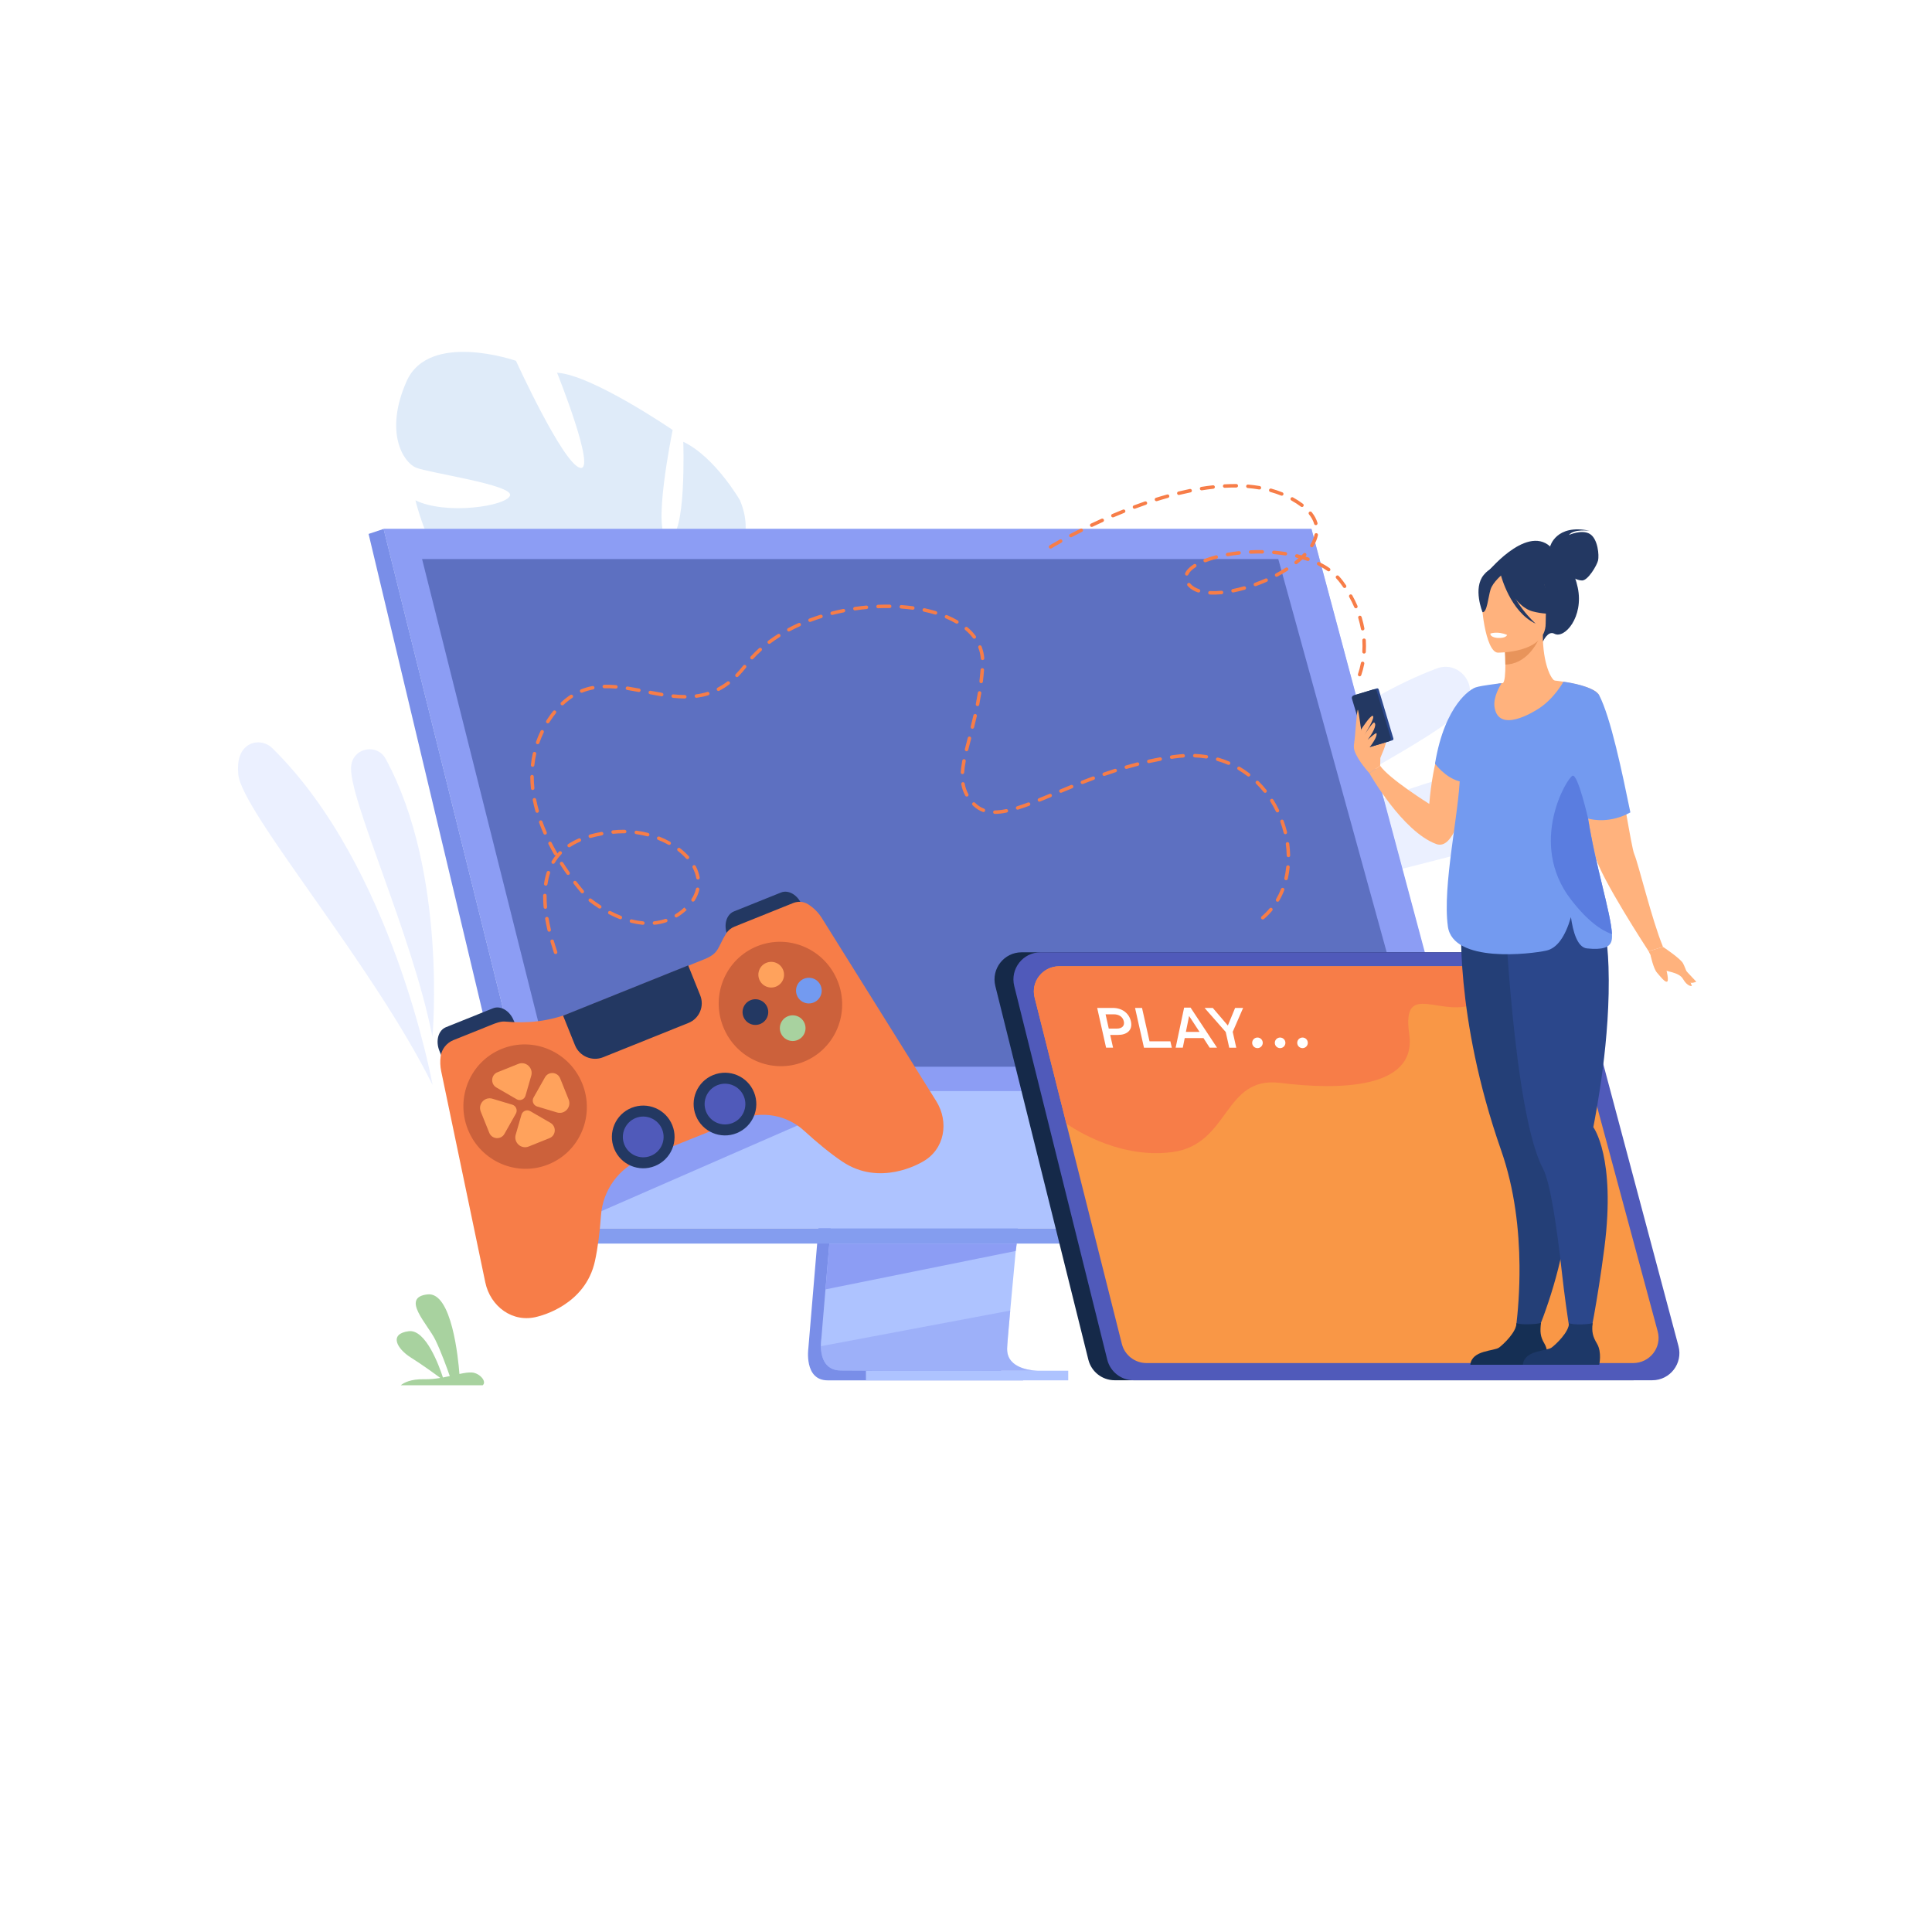 <svg version="1.1" xmlns="http://www.w3.org/2000/svg" xmlns:xlink="http://www.w3.org/1999/xlink" x="0px"
	y="0px" viewBox="0 0 1000 1000"  width="1000" height="1000">
	<style type="text/css">
		.st0 {
			fill: #FFFFFF;
		}

		.st1 {
			fill: #DFEBF9;
		}

		.st2 {
			opacity: 0.5;
		}

		.st3 {
			fill: #AEC3FF;
		}

		.st4 {
			fill: #798EE8;
		}

		.st5 {
			fill: #849DEF;
		}

		.st6 {
			fill: #8C9DF4;
		}

		.st7 {
			fill: #5D70C1;
		}

		.st8 {
			fill: #233862;
		}

		.st9 {
			fill: #F77D48;
		}

		.st10 {
			fill: #CC613B;
		}

		.st11 {
			fill: #505ABA;
		}

		.st12 {
			fill: #FFA25C;
		}

		.st13 {
			fill: #A8D29F;
		}

		.st14 {
			fill: #739AF0;
		}

		.st15 {
			fill: #152949;
		}

		.st16 {
			fill: #F99746;
		}

		.st17 {
			fill: #FFB27D;
		}

		.st18 {
			fill: #E8945B;
		}

		.st19 {
			fill: #243F77;
		}

		.st20 {
			fill: #2B478B;
		}

		.st21 {
			fill: #5A7DE0;
		}

		.st22 {
			fill: #152F54;
		}

		.st23 {
			fill: #1D3868;
		}
	</style>
	<g>
		<rect class="st0" width="1000" height="1000" />
		<g>
			<path class="st1" d="M210.43,197.4c11.63-26.31,56.63-10.65,56.63-10.65s24.1,52.83,33.07,55.37
			c8.97,2.54-11.79-49.19-11.79-49.19c17.99,1,59.83,29.63,59.83,29.63s-11.43,55.59-2.1,55.85c9.32,0.26,7.6-49.74,7.6-49.74
			c16.36,7.77,29.31,30.23,29.31,30.23c15.03,35.65-31.52,53.1-31.52,53.1s-3.54,19.35,5.05,43.48v0c0,0,2.08,4.53,3.76,11.95
			l-4.68-0.71c-0.19-1.31-0.43-2.59-0.71-3.82c0-0.01,0-0.02-0.01-0.02c0-0.02-0.01-0.04-0.01-0.05c-0.21-0.77-0.51-1.87-0.9-3.21
			c0,0,0,0,0,0c0,0,0,0,0-0.01c-1-3.02-1.65-5.23-2.03-6.81c0,0,0-0.01,0-0.01c-2.94-9.43-7.36-21.81-11.1-24.84
			c0,0,0.63-0.65,1.33-1.99c-0.42,0.63-0.87,1.3-1.33,1.99c-10.63,15.93-51.08,12.67-72.68,4.68c-21.6-7.98-10.92-12.79,2.65-21.16
			c13.57-8.37,38.31-1.83,46.35-4.7c8.04-2.87-2.21-8.53-17.25-9.66c-15.04-1.13-24.74,12.6-49.11,11.21
			c-24.36-1.39-35.75-49.35-35.75-49.35c15.79,7.68,46.92,3.08,48.94-2.46c2.02-5.54-42.09-11.7-48.69-14.47
			C208.71,239.26,198.8,223.7,210.43,197.4z" />
		</g>
		<g class="st2">
			<g class="st2">
				<path class="st3" d="M223.82,536.72c0,0,7.8-85.29-24.24-144c-4.26-7.8-15.99-5.92-17.66,2.82c-0.03,0.15-0.05,0.29-0.08,0.44
				C179.22,410.93,213.6,483.69,223.82,536.72z" />
			</g>
			<g class="st2">
				<path class="st3" d="M223.92,561.64c0,0-20.31-113.01-83.04-174.44c-3.83-3.75-10.03-4.01-13.92-0.32
				c-2.53,2.4-4.33,6.61-3.63,13.92C125.21,420.31,192.99,499.1,223.92,561.64z" />
			</g>
		</g>
		<g class="st2">
			<g class="st2">
				<path class="st3" d="M593.09,471.01c0,0,66.69-93.43,150.6-125.03c11.15-4.2,21.41,7.99,15.47,18.31
				c-0.1,0.17-0.2,0.35-0.31,0.52C748.43,382.28,649.87,426.09,593.09,471.01z" />
			</g>
			<g class="st2">
				<path class="st3" d="M571.19,496.22c0,0,119.49-96.99,236.95-104.49c7.16-0.46,13.69,4.71,14.42,11.85
				c0.47,4.65-1.38,10.5-8.5,17.31C795.07,439.06,657.31,459.77,571.19,496.22z" />
			</g>
		</g>
		<g>
			<g>
				<path class="st4" d="M441.5,423.27L418.41,697.8c0,0-2.42,16.64,9.96,16.67c20.35,0.05,101.3,0,101.3,0s-15.32-3.46-15.13-11.26
				c0.22-9.19,26.99-282.54,26.99-282.54L441.5,423.27z" />
			</g>
			<g>
				<path class="st3" d="M537.29,709.48c-4,0.01-82.37,0.14-102.19-0.11c-8.64-0.11-10.15-7.68-10.22-12.58
				c-0.04-2.35,0.26-4.09,0.26-4.09l0.6-7.14l1.53-18.19l1.35-16.07l1.74-20.65l1.46-17.43l16.41-195.07l100.03-2.6
				c0,0-11.27,114.4-19.25,197.67c-0.89,9.28-1.74,18.17-2.52,26.48c-0.25,2.65-0.5,5.24-0.74,7.77c-0.74,7.88-1.42,15.11-2,21.5
				c-0.31,3.37-0.6,6.5-0.85,9.36c-1.02,11.23-1.61,18.4-1.62,19.76c0,0.79,0.06,1.53,0.19,2.22
				C523.1,709.09,535.79,709.48,537.29,709.48z" />
			</g>
			<g>
				<polygon class="st3"
					points="198.57,273.76 254.82,499.67 262.52,530.61 288.71,635.83 775.36,635.83 678.81,273.76 			" />
			</g>
			<g>
				<polygon class="st4" points="198.57,273.76 190.78,276.36 278.35,643.69 288.71,635.83 			" />
			</g>
			<g>
				<polygon class="st5" points="278.35,643.69 762,643.69 775.35,635.83 288.71,635.83 			" />
			</g>
			<g>

				<rect x="448.19" y="709.48" transform="matrix(-1 -1.224647e-16 1.224647e-16 -1 1001.101 1423.944)"
					class="st3" width="104.72" height="4.98" />
			</g>
			<g>
				<polygon class="st6"
					points="526.29,643.68 525.75,647.49 427.27,667.38 428.62,651.32 429.26,643.68 			" />
			</g>
			<g class="st2">
				<path class="st6" d="M537.29,709.48c-4,0.01-82.37,0.14-102.19-0.11c-8.64-0.11-10.15-7.68-10.22-12.58l98.02-18.44
				c-1.02,11.23-1.61,18.4-1.62,19.76c0,0.79,0.06,1.53,0.19,2.22C523.1,709.09,535.79,709.48,537.29,709.48z" />
			</g>
			<g>
				<polygon class="st6" points="198.57,273.76 678.81,273.76 756.73,564.75 271.02,564.75 			" />
			</g>
			<g>
				<polygon class="st7"
					points="734.08,552.14 284.43,552.14 268.36,488.13 262.15,463.36 259.61,453.26 243.1,387.48 
				242.24,384.06 233.51,349.29 229.61,333.73 226.28,320.46 223.56,309.63 218.46,289.35 661.63,289.35 667.22,309.63 
				670.21,320.46 673.86,333.73 678.15,349.29 706.41,451.78 706.41,451.79 708.8,460.47 709.92,464.5 729.42,535.26 			" />
			</g>
			<g>
				<polygon class="st6" points="453.47,564.75 288.87,636.68 271.02,564.75 			" />
			</g>
		</g>
		<g id="gamepad01">
			<g>
				<path class="st8" d="M255.2,521.88l-24.37,9.79c-3.96,1.59-5.48,7.06-3.41,12.22l1.77,4.4l38.86-15.62l-2.16-4.47
				C263.87,523.15,259.08,520.32,255.2,521.88z" />
			</g>
			<g>
				<path class="st8" d="M404.26,461.96l-24.37,9.79c-3.96,1.59-5.48,7.06-3.41,12.22l1.77,4.4l38.86-15.62l-2.16-4.47
				C412.92,463.23,408.14,460.4,404.26,461.96z" />
			</g>
			<g>
				<path class="st9"
					d="M477.33,601.44c-1.21,0.65-21.85,12.9-41.35-0.21c-6.17-4.14-12.98-9.75-19.83-16.01
				c-8.94-8.15-21.78-10.43-33.01-5.92l-50.65,20.36c-12.19,4.9-20.46,16.34-21.42,29.44c-0.63,8.64-1.63,16.78-3.12,23.6
				c-5,22.96-28.37,28.41-29.7,28.77c-12.9,3.57-24.48-5.34-27.06-17.71l-22.82-109.27c-0.54-2.59-0.62-5.17-0.3-7.65
				c0.5-3.81,3.06-7.04,6.63-8.48l20.03-8.05c1.25-0.5,4.35-1.76,6.56-1.56c11.53,1.02,22.38,0.12,34.81-4.72l68.33-27.47
				c7.99-3.21,6.84-6.02,11.39-13.33c0.01-0.01,0.01-0.02,0.02-0.03c1.03-1.64,2.59-2.89,4.39-3.61l30.3-12.18
				c2.56-1.03,5.46-0.81,7.79,0.67c2.8,1.78,5.25,4.19,7.12,7.19l59.15,94.66C491.3,580.64,489.11,595.08,477.33,601.44z" />
			</g>
			<g>
				<path class="st10" d="M242.21,584.68c-6.64-16.52,1.22-35.24,17.57-41.81c16.34-6.57,34.98,1.5,41.62,18.02
				c6.64,16.52-1.22,35.24-17.57,41.81C267.49,609.26,248.85,601.2,242.21,584.68z" />
			</g>
			<g>
				<path class="st8" d="M317.88,594.53c-3.34-8.32,0.69-17.77,9-21.11c8.32-3.34,17.77,0.69,21.11,9c3.34,8.32-0.69,17.77-9,21.11
				C330.67,606.88,321.22,602.85,317.88,594.53z" />
			</g>
			<g>
				<path class="st11" d="M323.15,592.41c-2.17-5.4,0.45-11.54,5.85-13.72c5.4-2.17,11.54,0.45,13.72,5.85
				c2.17,5.4-0.45,11.54-5.85,13.72C331.47,600.43,325.33,597.81,323.15,592.41z" />
			</g>
			<g>
				<path class="st8" d="M360.19,577.52c-3.34-8.32,0.69-17.77,9-21.11c8.32-3.34,17.77,0.69,21.11,9c3.34,8.32-0.69,17.77-9,21.11
				C372.99,589.87,363.54,585.84,360.19,577.52z" />
			</g>
			<g>
				<path class="st11" d="M365.47,575.4c-2.17-5.4,0.45-11.54,5.85-13.72c5.4-2.17,11.54,0.45,13.72,5.85
				c2.17,5.4-0.45,11.54-5.85,13.72C373.78,583.42,367.64,580.81,365.47,575.4z" />
			</g>
			<g>
				<path class="st8" d="M356.35,529.47l-44.16,17.75c-5.74,2.31-12.27-0.48-14.58-6.22l-6.15-15.29l64.74-26.03l6.23,15.51
				C364.7,520.82,361.98,527.21,356.35,529.47z" />
			</g>
			<g>
				<g>
					<path class="st12" d="M257.47,555.01l10.81-4.34c3.88-1.56,7.86,2.09,6.69,6.13l-2.98,10.33c-0.57,1.96-2.8,2.86-4.57,1.84
					l-10.46-6.06C253.79,561.06,254.09,556.37,257.47,555.01z" />
				</g>
				<g>
					<path class="st12" d="M284.43,589.1l-10.81,4.34c-3.88,1.56-7.86-2.09-6.69-6.13l2.98-10.33c0.57-1.96,2.8-2.86,4.57-1.84
					l10.46,6.06C288.11,583.05,287.8,587.74,284.43,589.1z" />
				</g>
				<g>
					<g>
						<path class="st12" d="M289.94,558.18l4.39,10.92c1.58,3.92-2.02,7.91-6.04,6.7l-10.27-3.08c-1.95-0.59-2.86-2.85-1.86-4.62
						l5.93-10.5C283.9,554.42,288.57,554.76,289.94,558.18z" />
					</g>
					<g>
						<path class="st12" d="M253.24,586.32l-4.39-10.92c-1.58-3.92,2.02-7.91,6.04-6.7l10.27,3.08c1.95,0.58,2.86,2.85,1.86,4.62
						l-5.93,10.5C259.28,590.08,254.62,589.74,253.24,586.32z" />
					</g>
				</g>
			</g>
			<g>
				<path class="st10" d="M374.36,531.56c-6.64-16.52,1.22-35.24,17.57-41.81c16.34-6.57,34.98,1.5,41.62,18.02
				c6.64,16.52-1.22,35.24-17.57,41.81C399.63,556.14,381,548.08,374.36,531.56z" />
			</g>
			<g>
				<path class="st12" d="M393.01,506.98c-1.37-3.41,0.28-7.28,3.69-8.64c3.41-1.37,7.28,0.28,8.64,3.69
				c1.37,3.41-0.28,7.28-3.69,8.64C398.25,512.03,394.38,510.38,393.01,506.98z" />
			</g>
			<g>
				<path class="st13" d="M404.13,534.65c-1.37-3.4,0.28-7.28,3.69-8.64c3.41-1.37,7.28,0.28,8.64,3.69
				c1.37,3.41-0.28,7.28-3.69,8.64C409.37,539.71,405.5,538.06,404.13,534.65z" />
			</g>
			<g>
				<path class="st14" d="M416.19,506.57c3.41-1.37,7.28,0.28,8.64,3.69c1.37,3.41-0.28,7.28-3.69,8.64
				c-3.41,1.37-7.28-0.28-8.64-3.69C411.14,511.81,412.79,507.94,416.19,506.57z" />
			</g>
			<g>
				<path class="st8" d="M388.75,517.6c3.45-1.24,7.26,0.55,8.5,4.01c1.24,3.45-0.55,7.26-4.01,8.5c-3.45,1.24-7.26-0.55-8.5-4.01
				C383.5,522.65,385.3,518.84,388.75,517.6z" />
			</g>
			<animateTransform xmlns="http://www.w3.org/2000/svg" attributeName="transform" attributeType="XML" type="rotate" dur="3s" values="0 345 560;10 345 560;0 345 560" repeatCount="indefinite"/>
		</g>
		<g>
			<path class="st13" d="M207.45,717h42.41c2.27-1.93-1.57-6.31-5.59-6.6c-1.75-0.13-3.95,0.23-6.47,0.77
			c-0.58-7.75-3.92-42.6-16.48-41.2c-14.12,1.57,0,15.35,3.99,23.5c2.96,6.04,6.08,14.71,7.5,18.79c-1.15,0.25-2.33,0.49-3.55,0.72
			c-1.87-5.75-8.84-25.08-17.69-23.95c-10.4,1.32-6.22,9.07,1.15,13.67c5.41,3.38,12.05,8.19,15.2,10.52
			c-2.67,0.44-5.46,0.73-8.29,0.67C212.37,713.71,208.82,715.85,207.45,717z" />
		</g>
		<g>
			<g>
				<path class="st15" d="M528.81,492.91c-9.13,0-15.84,8.58-13.63,17.44l30.07,120.77l4.71,18.93l13.37,53.72
				c1.56,6.26,7.18,10.65,13.63,10.65h268.46c9.23,0,15.95-8.75,13.57-17.67l-51.57-193.41c-1.64-6.15-7.21-10.43-13.57-10.43
				H528.81z" />
			</g>
			<g>
				<path class="st11" d="M538.6,492.91c-9.13,0-15.84,8.58-13.63,17.44l30.07,120.77l4.71,18.93l13.37,53.72
				c1.56,6.26,7.18,10.65,13.63,10.65h268.46c9.23,0,15.95-8.75,13.57-17.67l-51.57-193.41c-1.64-6.15-7.21-10.43-13.57-10.43H538.6
				z" />
			</g>
			<g>
				<path class="st16" d="M845.3,705.52H593.47c-6.05,0-11.32-4.07-12.79-9.88l-12.54-49.81l-4.42-17.55l-11.78-46.76l-16.42-65.22
				c-2.07-8.22,4.22-16.17,12.79-16.17h248.61c5.97,0,11.2,3.96,12.73,9.67l48.38,179.34C860.26,697.41,853.96,705.52,845.3,705.52z
				" />
			</g>
			<g>
				<path class="st9" d="M764.43,519.03c-17.79,8.94-39.14-12.6-35.01,16.23c4.12,28.83-37.46,28.9-66.85,25.24
				c-29.38-3.66-25.91,31.71-55.59,35.79c-29.68,4.07-55.05-14.77-55.05-14.77l-16.42-65.22c-2.07-8.22,4.22-16.17,12.79-16.17
				h219.59C767.89,500.13,782.22,510.09,764.43,519.03z" />
			</g>
			<g>
				<path class="st0" d="M567.9,521.7h8.1c4.78,0,8.42,2.73,9.36,6.94c1.03,4.62-2.12,7.03-6.64,7.03h-4.08l1.48,6.61h-3.61
				L567.9,521.7z M578.1,532.4c2.73,0,4.09-1.53,3.59-3.73c-0.54-2.41-2.56-3.67-5.25-3.67h-4.2l1.66,7.41H578.1z" />
				<path class="st0" d="M587.5,521.7h3.61l3.88,17.29h10.8l0.74,3.29h-14.41L587.5,521.7z" />
				<path class="st0" d="M612.9,521.55h3.34l13.69,20.73h-3.81l-3.2-4.97h-9.71l-1,4.97h-3.7L612.9,521.55z M620.88,534.11l-5.4-8.23
				l-1.67,8.23H620.88z" />
				<path class="st0"
					d="M634.44,534.17l-10.95-12.46h4.25l7.79,9.11l3.76-9.11h4.14l-5.38,12.38l1.84,8.2h-3.64L634.44,534.17z" />
			</g>
			<g>
				<path class="st0" d="M648.12,539.77c0-1.52,1.23-2.74,2.74-2.74c1.52,0,2.74,1.23,2.74,2.74c0,1.52-1.23,2.74-2.74,2.74
				C649.35,542.51,648.12,541.28,648.12,539.77z" />
			</g>
			<g>
				<circle class="st0" cx="662.58" cy="539.77" r="2.74" />
			</g>
			<g>
				<path class="st0" d="M671.44,539.77c0-1.52,1.23-2.74,2.74-2.74c1.52,0,2.74,1.23,2.74,2.74c0,1.52-1.23,2.74-2.74,2.74
				C672.67,542.51,671.44,541.28,671.44,539.77z" />
			</g>
		</g>
		<g>
			<g>
				<g>
					<path class="st17" d="M714.46,392.29c0-0.26,3.78-8.07,2.58-8.67c-1.2-0.6-3.35-0.51-3.61,0.86
					C713.18,385.85,714.46,392.29,714.46,392.29z" />
				</g>
				<g>
					<path class="st8" d="M770.85,295.2c0,0,22.15-26.62,33.88-9.59c0,0,8.75,3.63,11.91,18.52c3.23,15.2-6.88,26.74-12.1,23.89
					c-3.35-1.83-5.89,4.03-5.89,4.03L770.85,295.2z" />
				</g>
				<g>
					<path class="st17" d="M743.38,436.86c-17.61-6.49-34.58-36.63-34.58-36.63l5.55-3.89c4.63,6.77,25.44,19.76,25.44,19.76
					c0.47-5.7,1.17-10.88,2.02-15.56c5.78-31.85,19-41.29,22.54-43.29c0.57-0.32,0.9-0.45,0.9-0.45s-0.01,0.23-0.04,0.68
					c-0.05,0.96-0.16,2.89-0.35,5.54C763.49,382.73,758.1,442.28,743.38,436.86z" />
				</g>
				<g>
					<path class="st8" d="M802.32,282.91c0,0,2.98-11.91,20.48-8.19c0,0-8.38-1.05-10.67,2.17c0,0,6.64-3.04,10.8-0.5
					c4.16,2.54,4.84,11.11,4.22,13.71c-0.62,2.61-5.21,10.36-8.25,10.36c-3.04,0-6.64-2.67-6.64-2.67L802.32,282.91z" />
				</g>
				<g>
					<path class="st17" d="M828.5,469.38c-8.7-19.51-12.86-25.03-13.01-31.17c-0.12-4.86,2.28-10.09,6.93-22.94
					c1.09-3.03,1.85-6.14,2.32-9.29c3.68-24.76-10.64-51.53-19.54-53.36c-2.48-0.65-6.67-9.6-6.62-24.01l-1.11,0.22l-18.74,3.71
					c0,0,0.43,5.9,0.44,11.45c0.01,4.63-0.27,9.02-1.32,9.57c-1.35,0.12-2.15,0.2-2.15,0.2s-15.63,21.7-16.94,41.88
					c-1.31,20.18,12.51,28.95-0.1,69.29C745.77,506.14,833.31,480.17,828.5,469.38z" />
				</g>
				<g>
					<path class="st18"
						d="M778.72,332.55c0,0,0.43,5.9,0.44,11.45c10.49-0.3,16.03-9.86,18.3-15.17L778.72,332.55z" />
				</g>
				<g>
					<path class="st8" d="M799.39,326.8c0,0,5.5-8.68,6.82-16.11c0.94-5.3-1.76-24.95-21.51-22.12c0,0-5.74,0.57-11.13,4.21
					c-4.29,2.9-10.47,9.15-3.56,26.29l1.8,5.79L799.39,326.8z" />
				</g>
				<g>
					<path class="st17" d="M775.21,337.81c0,0,24.81,0.41,24.83-15.05c0.02-15.46,3.23-25.81-12.61-26.73
					c-15.84-0.91-18.93,4.98-20.19,10.14C765.99,311.33,768.76,337.31,775.21,337.81z" />
				</g>
				<g>
					<path class="st8" d="M776.13,295.66c0,0,6.79,18.13,17.22,20.81c10.43,2.68,14.95-0.11,14.95-0.11s-8-6.35-9.66-17.44
					C798.64,298.92,781.26,287.03,776.13,295.66z" />
				</g>
				<g>
					<path class="st8" d="M777.82,297.13c0,0-5.07,4.05-6.31,7.98c-1.24,3.94-1.79,12.04-4.15,11.76c0,0-5.12-12.33,0.63-19.3
					C774.08,290.19,777.82,297.13,777.82,297.13z" />
				</g>
				<g>
					<path class="st19" d="M806.53,656.63c-6.24,24.83-15.64,43.87-15.64,43.87l-8.18-0.57c0,0,4.01-19.09,3.78-44.88
					c-0.16-18.03-2.39-39.34-9.52-59.69c-24.48-69.92-20.53-120.81-20.53-120.81l46.04,5.39l2.15,0.25
					c0.19,21.14,0.74,49.85,1.21,72.3c0.42,20.19,0.79,35.31,0.79,35.31C815.49,606.87,812.28,633.77,806.53,656.63z" />
				</g>
				<g>
					<path class="st17" d="M860.77,490.11l-7.45,2.23c0,0-25.38-38.81-27.62-49.42c-0.73-3.45-2.4-7.11-3.79-20.07
					c-1.77-16.51-9.88-35.66-9.88-35.66l-1.83-7.94l-6.25-27.09c0,0,11.98,1.22,18.98,4.15c2.32,0.97,4.09,2.12,4.71,3.48
					c5.15,11.32,10.28,39.88,13.9,60.25c2.01,11.36,3.55,20.17,4.35,22.04C848.11,447.29,854.94,475.96,860.77,490.11z" />
				</g>
				<g>
					<path class="st20" d="M830.42,645.9c-3.62,28.14-8.06,49.02-8.06,49.02l-7.63,7.1c0,0-3.7-19.9-6.32-43.59
					c-2.49-22.51-5.91-46.33-9.78-53.6c-15.35-28.83-19.98-137.67-19.98-137.67l46.68-2.32c4.69,7.89,6.74,20.84,7.23,35.56
					c1.23,37.15-6.56,76.02-7.86,83.03C824.7,583.45,836.46,599.01,830.42,645.9z" />
				</g>
				<g>
					<path class="st8" d="M776.87,297.74c0,0,4.84,18.99,18,25.07c0,0-13.16-11.67-14.27-24.2
					C779.48,286.08,776.87,297.74,776.87,297.74z" />
				</g>
				<g>
					<path class="st14" d="M834.35,483.47c0.08,1.57,0,2.83-0.29,3.73c-0.99,3.13-4.4,4.55-12.65,3.7
					c-5.04-0.52-7.29-8.97-8.29-16.18c-3.03,10.31-7.27,16.1-12.74,17.31c-7.99,1.78-48.32,6.68-50.96-12.49
					c-2.9-21.09,5.79-58.42,6.27-78.55c-1.19-7.14-1.59-13.33-1.46-18.65c0.34-14.34,4.54-22.38,7.78-25.61
					c0.92-0.7,1.83-1.14,5.51-1.77c1.88-0.32,4.49-0.69,8.18-1.18c0,0,1.51-0.17,1.47-0.11c-0.68,1.22-4.41,7.07-3.6,12.34
					c2.12,13.76,20.23,2.45,22.78,0.81c8.2-5.28,12.86-13.95,12.86-13.95s11.47,1.25,17.08,5.33c0,0-0.02,0.02-0.06,0.07
					c0.68,0.49,1.19,1,1.48,1.55c5.99,11.4,11.96,40.16,16.17,60.68c-10.19,5.62-19.09,3.94-21.86,3.2
					C825.62,447.33,833.82,472.7,834.35,483.47z" />
				</g>
				<g>
					<path class="st17" d="M714.36,396.34c0-0.77,0.64-11.85-1.33-14.18c-1.97-2.33-6-5.64-7.27-5.54c-1.27,0.1-6.22,6.69-4.73,11.73
					c1.49,5.05,7.78,11.87,7.78,11.87L714.36,396.34z" />
				</g>
				<g>
					<g>
						<path class="st20" d="M720.69,383.19l-11.38,3.41c-0.41,0.12-0.84-0.11-0.96-0.52l-7.61-25.38c-0.12-0.41,0.11-0.84,0.52-0.97
						l11.38-3.41c0.41-0.12,0.84,0.11,0.96,0.52l7.61,25.38C721.33,382.63,721.1,383.07,720.69,383.19z" />
					</g>
					<g>
						<path class="st8" d="M718.96,383.71l-10.23,3.07c-0.73,0.22-1.49-0.2-1.71-0.92l-7.26-24.23c-0.22-0.73,0.19-1.49,0.92-1.71
						l10.23-3.07c0.73-0.22,1.49,0.19,1.71,0.92l7.26,24.23C720.1,382.72,719.69,383.49,718.96,383.71z" />
					</g>
				</g>
				<g>
					<path class="st21" d="M834.35,483.47c-5.54-1.85-12.65-6.77-21.18-17.8c-22.6-29.21-1.92-63.53,0.85-64.17
					c2.77-0.64,7.99,22.21,7.99,22.21C825.62,447.33,833.82,472.7,834.35,483.47z" />
				</g>
				<g>
					<path class="st14" d="M762,356.73c0,0-14.09,7.13-19.24,38.56c0,0,5.07,6.95,12.21,9c1.02,0.29,2.08,0.49,3.18,0.54
					C766.91,405.29,762,356.73,762,356.73z" />
				</g>
				<g>
					<path class="st17" d="M704.57,377.48c0,0,4.78-7.36,5.95-6.95c1.67,0.58-4.34,9.92-4.34,9.92s4.45-6.98,5.14-6.45
					c1.58,1.2-0.94,5.58-3.44,8.94c0,0,4.47-4.1,4.62-3.36c0.51,2.58-4.91,8.85-4.91,8.85l-3.03-6.92V377.48z" />
				</g>
				<g>
					<path class="st17"
						d="M700.99,384.31c0.23-0.9,1.4-18.47,1.9-16.81c0.5,1.67,1.69,10.88,1.69,10.88L700.99,384.31z" />
				</g>
				<g>
					<path class="st0" d="M780.06,328.64c0,0-0.43,1.82-4.96,1.54c0,0-3.8-0.23-3.69-2.24C771.41,327.94,775.1,326.51,780.06,328.64z
					" />
				</g>
				<g>
					<path class="st22" d="M761.02,706.41h39.53c0,0,1.48-6.47-1.12-10.88c-2.3-3.9-2.31-6.23-1.83-10.82
					c-1.79,0.75-10.84,1.19-12.66,0.1c0,4.6-6.74,11-9.02,12.68C773.34,699.41,761.82,698.73,761.02,706.41z" />
				</g>
				<g>
					<path class="st23" d="M788.22,706.41h39.53c0,0,1.48-6.47-1.12-10.88c-2.3-3.9-2.78-6.13-2.3-10.71
					c-1.79,0.75-10.37,1.09-12.2,0c0,4.6-6.74,11-9.02,12.68C800.53,699.41,789.01,698.73,788.22,706.41z" />
				</g>
			</g>
			<g>
				<path class="st17" d="M860.77,490.11c0,0,8.99,5.97,10.36,8.49c1.37,2.52,4.58,11.79,4.58,11.79s-2.29,0.34-4.58-3.66
				c-2.29-4.01-9.84-3.66-12.36-5.84c-2.52-2.17-5.45-8.55-5.45-8.55L860.77,490.11z" />
			</g>
			<g>
				<path class="st17" d="M854.3,494.31c0,0,1.49,7.03,3.33,9.1c1.83,2.06,4.35,5.49,5.38,4.58c1.03-0.92-1.14-8.59-1.14-8.59
				L854.3,494.31z" />
			</g>
			<g>
				<path class="st17"
					d="M869.87,499.4c0.23,0.34,8.13,8.74,8.13,8.74s-2.86,1.3-3.66,0C873.54,506.84,869.87,499.4,869.87,499.4z" />
			</g>
		</g>
		<g>
			<path class="st9" d="M287.57,493.82c-0.38,0-0.73-0.24-0.86-0.62c-0.65-1.97-1.26-3.91-1.8-5.77c-0.14-0.48,0.14-0.98,0.62-1.12
			c0.48-0.14,0.98,0.14,1.12,0.62c0.53,1.84,1.13,3.76,1.78,5.7c0.16,0.47-0.1,0.98-0.57,1.14
			C287.76,493.8,287.67,493.82,287.57,493.82z M284.26,482.26c-0.41,0-0.78-0.28-0.88-0.7c-0.48-2.03-0.88-4.03-1.21-5.94
			c-0.08-0.49,0.25-0.96,0.74-1.04c0.49-0.08,0.96,0.25,1.04,0.74c0.32,1.87,0.72,3.84,1.19,5.83c0.11,0.49-0.19,0.97-0.67,1.08
			C284.4,482.26,284.33,482.26,284.26,482.26z M332.74,478.67c-0.03,0-0.06,0-0.08,0c-1.96-0.18-4-0.53-6.06-1.05
			c-0.48-0.12-0.78-0.61-0.65-1.09c0.12-0.48,0.61-0.78,1.09-0.65c1.96,0.5,3.91,0.83,5.78,1c0.5,0.04,0.86,0.48,0.82,0.98
			C333.6,478.32,333.2,478.67,332.74,478.67z M338.74,478.65c-0.46,0-0.85-0.35-0.9-0.81c-0.05-0.5,0.31-0.94,0.81-0.99
			c1.95-0.2,3.86-0.61,5.67-1.21c0.47-0.16,0.98,0.1,1.14,0.57c0.16,0.47-0.1,0.98-0.57,1.14c-1.94,0.65-3.97,1.08-6.06,1.3
			C338.8,478.65,338.77,478.65,338.74,478.65z M653.61,475.92c-0.26,0-0.51-0.11-0.69-0.32c-0.32-0.38-0.28-0.95,0.1-1.27
			c1.48-1.26,2.87-2.66,4.12-4.15c0.32-0.38,0.89-0.43,1.27-0.11c0.38,0.32,0.43,0.89,0.11,1.27c-1.31,1.58-2.77,3.05-4.34,4.37
			C654.02,475.85,653.81,475.92,653.61,475.92z M321.1,475.79c-0.11,0-0.22-0.02-0.33-0.06c-1.84-0.72-3.71-1.57-5.56-2.53
			c-0.44-0.23-0.61-0.77-0.39-1.22c0.23-0.44,0.77-0.62,1.22-0.39c1.8,0.93,3.61,1.75,5.39,2.45c0.46,0.18,0.69,0.71,0.51,1.17
			C321.8,475.57,321.46,475.79,321.1,475.79z M350.05,474.87c-0.3,0-0.6-0.15-0.77-0.43c-0.26-0.43-0.12-0.98,0.3-1.24
			c1.55-0.94,3.05-2.06,4.46-3.35l0.17-0.16l1.23,1.32l-0.19,0.17c-1.5,1.36-3.1,2.56-4.74,3.56
			C350.37,474.83,350.21,474.87,350.05,474.87z M282.28,470.42c-0.46,0-0.85-0.35-0.9-0.82c-0.17-1.88-0.26-3.72-0.26-5.46
			c0-0.21,0-0.42,0-0.63c0.01-0.49,0.41-0.89,0.9-0.89c0,0,0.01,0,0.01,0c0.5,0.01,0.9,0.41,0.89,0.91c0,0.2,0,0.4,0,0.61
			c0,1.69,0.08,3.48,0.25,5.3c0.04,0.5-0.32,0.93-0.82,0.98C282.33,470.41,282.3,470.42,282.28,470.42z M310.42,470.29
			c-0.17,0-0.33-0.05-0.48-0.14c-2.43-1.56-4.17-2.88-4.99-3.53c-0.39-0.31-0.45-0.88-0.14-1.27c0.31-0.39,0.88-0.45,1.27-0.14
			c0.79,0.63,2.47,1.91,4.84,3.42c0.42,0.27,0.54,0.83,0.27,1.25C311.01,470.15,310.72,470.29,310.42,470.29z M661.28,466.74
			c-0.16,0-0.31-0.04-0.46-0.12c-0.43-0.25-0.57-0.8-0.32-1.23c0.97-1.66,1.83-3.44,2.55-5.28c0.18-0.46,0.7-0.69,1.17-0.51
			c0.46,0.18,0.69,0.7,0.51,1.17c-0.75,1.93-1.65,3.79-2.67,5.53C661.89,466.58,661.59,466.74,661.28,466.74z M358.73,466.69
			c-0.17,0-0.34-0.05-0.49-0.14c-0.42-0.27-0.54-0.83-0.27-1.25c1.08-1.67,1.84-3.42,2.24-5.2c0.11-0.49,0.59-0.79,1.08-0.68
			c0.49,0.11,0.79,0.59,0.68,1.08c-0.45,1.99-1.29,3.93-2.48,5.78C359.31,466.55,359.02,466.69,358.73,466.69z M301.41,462.39
			c-0.26,0-0.51-0.11-0.69-0.32c-1.27-1.5-2.56-3.09-3.82-4.71c-0.3-0.39-0.23-0.96,0.16-1.27c0.39-0.3,0.96-0.23,1.27,0.16
			c1.24,1.61,2.51,3.17,3.76,4.65c0.32,0.38,0.28,0.95-0.1,1.27C301.83,462.31,301.62,462.39,301.41,462.39z M282.48,458.43
			c-0.04,0-0.09,0-0.13-0.01c-0.49-0.07-0.83-0.53-0.76-1.02c0.31-2.11,0.78-4.13,1.4-5.99c0.16-0.47,0.67-0.73,1.14-0.57
			c0.47,0.16,0.73,0.67,0.57,1.14c-0.59,1.77-1.03,3.68-1.33,5.68C283.31,458.11,282.92,458.43,282.48,458.43z M665.67,455.6
			c-0.07,0-0.14-0.01-0.21-0.02c-0.48-0.11-0.79-0.6-0.67-1.08c0.44-1.88,0.76-3.83,0.96-5.81c0.05-0.5,0.5-0.86,0.99-0.81
			c0.5,0.05,0.86,0.49,0.81,0.99c-0.21,2.05-0.54,4.09-1,6.04C666.45,455.32,666.08,455.6,665.67,455.6z M361.26,455.23
			c-0.43,0-0.81-0.31-0.89-0.75c-0.3-1.79-0.93-3.6-1.87-5.37c-0.23-0.44-0.07-0.99,0.37-1.22c0.44-0.23,0.99-0.07,1.22,0.37
			c1.04,1.94,1.73,3.93,2.06,5.92c0.08,0.49-0.25,0.96-0.74,1.04C361.35,455.23,361.3,455.23,361.26,455.23z M294.05,452.86
			c-0.28,0-0.56-0.13-0.74-0.38c-1.17-1.65-2.3-3.35-3.38-5.03c-0.27-0.42-0.15-0.98,0.27-1.25c0.42-0.27,0.98-0.15,1.25,0.27
			c1.06,1.66,2.18,3.33,3.34,4.96c0.29,0.41,0.19,0.97-0.22,1.26C294.41,452.81,294.23,452.86,294.05,452.86z M286.32,447.13
			c-0.16,0-0.32-0.04-0.46-0.13c-0.43-0.25-0.57-0.81-0.31-1.24c0.63-1.07,1.34-2.09,2.11-3.05c-0.34,0.04-0.69-0.13-0.88-0.45
			c-1.02-1.77-1.99-3.56-2.89-5.33c-0.23-0.44-0.05-0.99,0.4-1.21c0.44-0.23,0.99-0.05,1.21,0.4c0.88,1.74,1.84,3.51,2.84,5.25
			c0.07,0.12,0.11,0.26,0.12,0.39c0.28-0.31,0.56-0.62,0.85-0.92c0.35-0.36,0.92-0.37,1.28-0.02c0.36,0.35,0.37,0.92,0.02,1.28
			c-1.34,1.38-2.52,2.93-3.51,4.59C286.93,446.98,286.63,447.13,286.32,447.13z M355.82,444.7c-0.25,0-0.49-0.1-0.67-0.3
			c-1.25-1.39-2.69-2.72-4.29-3.96c-0.39-0.3-0.47-0.87-0.16-1.27c0.3-0.39,0.87-0.47,1.26-0.16c1.69,1.3,3.22,2.71,4.54,4.18
			c0.33,0.37,0.3,0.94-0.07,1.27C356.25,444.62,356.04,444.7,355.82,444.7z M666.89,443.67c-0.49,0-0.89-0.39-0.9-0.88
			c-0.04-1.94-0.19-3.92-0.46-5.89c-0.07-0.49,0.28-0.95,0.77-1.01c0.49-0.06,0.95,0.28,1.01,0.77c0.27,2.03,0.43,4.08,0.47,6.09
			c0.01,0.5-0.39,0.91-0.88,0.92C666.9,443.67,666.89,443.67,666.89,443.67z M294.58,438.56c-0.29,0-0.58-0.14-0.75-0.4
			c-0.27-0.42-0.16-0.97,0.26-1.25c1.64-1.08,3.47-2.06,5.43-2.91c0.46-0.2,0.99,0.01,1.19,0.47c0.2,0.46-0.01,0.99-0.47,1.19
			c-1.86,0.81-3.6,1.73-5.15,2.76C294.93,438.51,294.75,438.56,294.58,438.56z M346.38,437.33c-0.15,0-0.3-0.04-0.44-0.11
			c-1.68-0.94-3.47-1.78-5.33-2.51c-0.46-0.18-0.69-0.71-0.51-1.17c0.18-0.46,0.71-0.69,1.17-0.51c1.93,0.76,3.79,1.64,5.54,2.61
			c0.44,0.24,0.59,0.79,0.35,1.23C347.01,437.17,346.7,437.33,346.38,437.33z M305.54,433.73c-0.39,0-0.76-0.26-0.87-0.66
			c-0.14-0.48,0.14-0.98,0.62-1.11c1.85-0.52,3.85-0.98,5.95-1.35c0.49-0.09,0.96,0.24,1.05,0.73c0.09,0.49-0.24,0.96-0.73,1.05
			c-2.03,0.37-3.98,0.81-5.77,1.32C305.7,433.72,305.62,433.73,305.54,433.73z M335.24,432.91c-0.07,0-0.15-0.01-0.23-0.03
			c-1.9-0.49-3.84-0.88-5.79-1.14c-0.49-0.07-0.84-0.52-0.77-1.02c0.07-0.49,0.52-0.84,1.02-0.77c2.02,0.27,4.04,0.67,6,1.18
			c0.48,0.12,0.77,0.62,0.65,1.1C336,432.64,335.64,432.91,335.24,432.91z M282.13,432c-0.35,0-0.68-0.2-0.83-0.54
			c-0.82-1.88-1.58-3.78-2.26-5.64c-0.17-0.47,0.07-0.99,0.54-1.16c0.47-0.17,0.99,0.07,1.16,0.54c0.66,1.82,1.41,3.68,2.22,5.53
			c0.2,0.46-0.01,0.99-0.46,1.19C282.37,431.97,282.25,432,282.13,432z M665.3,431.78c-0.4,0-0.77-0.28-0.87-0.69
			c-0.47-1.91-1.05-3.81-1.72-5.66c-0.17-0.47,0.07-0.99,0.54-1.15c0.47-0.17,0.99,0.07,1.15,0.54c0.69,1.91,1.29,3.87,1.77,5.84
			c0.12,0.48-0.18,0.97-0.66,1.09C665.45,431.77,665.37,431.78,665.3,431.78z M317.35,431.56c-0.5,0-0.9-0.4-0.9-0.9
			c0-0.46,0.34-0.84,0.78-0.89l0.01,0c0,0,0.01,0,0.01,0l0,0c1.76-0.19,3.56-0.28,5.35-0.28c0.25,0,0.5,0,0.75,0.01
			c0.5,0.01,0.9,0.42,0.89,0.92c-0.01,0.49-0.41,0.89-0.9,0.89c-0.01,0-0.01,0-0.02,0c-0.26,0-0.53-0.01-0.79-0.01
			c-1.7,0-3.4,0.09-5.07,0.27L317.35,431.56z M514.94,421.27c-0.5,0-0.9-0.4-0.9-0.9c0-0.5,0.4-0.9,0.9-0.91
			c1.74-0.01,3.64-0.22,5.78-0.66c0.49-0.1,0.96,0.22,1.06,0.7c0.1,0.49-0.22,0.96-0.7,1.06
			C518.82,421.04,516.81,421.27,514.94,421.27C514.94,421.27,514.94,421.27,514.94,421.27z M278.04,420.69
			c-0.39,0-0.75-0.26-0.87-0.66c-0.56-1.98-1.04-3.97-1.43-5.91c-0.1-0.49,0.22-0.96,0.71-1.06c0.49-0.1,0.96,0.22,1.06,0.71
			c0.38,1.9,0.85,3.84,1.39,5.77c0.14,0.48-0.14,0.98-0.62,1.11C278.2,420.68,278.12,420.69,278.04,420.69z M661.21,420.5
			c-0.33,0-0.66-0.19-0.81-0.51c-0.87-1.77-1.83-3.51-2.88-5.16c-0.27-0.42-0.14-0.98,0.28-1.24c0.42-0.27,0.98-0.14,1.24,0.28
			c1.08,1.71,2.08,3.5,2.97,5.33c0.22,0.45,0.03,0.99-0.41,1.21C661.48,420.47,661.34,420.5,661.21,420.5z M509.04,420.32
			c-0.1,0-0.21-0.02-0.31-0.06c-1.8-0.67-3.43-1.69-4.85-3.03c-0.16-0.15-0.31-0.3-0.46-0.44c-0.35-0.35-0.36-0.92-0.01-1.28
			c0.35-0.35,0.92-0.36,1.27-0.01c0.14,0.14,0.28,0.28,0.43,0.41c1.26,1.19,2.65,2.06,4.23,2.65c0.47,0.17,0.7,0.69,0.53,1.16
			C509.75,420.1,509.41,420.32,509.04,420.32z M526.71,419.08c-0.38,0-0.74-0.25-0.86-0.63c-0.15-0.48,0.12-0.98,0.59-1.13
			c1.71-0.53,3.56-1.17,5.64-1.94c0.47-0.17,0.99,0.06,1.16,0.53c0.17,0.47-0.06,0.99-0.53,1.16c-2.11,0.78-3.99,1.43-5.73,1.97
			C526.89,419.06,526.8,419.08,526.71,419.08z M538,414.94c-0.36,0-0.7-0.21-0.84-0.57c-0.19-0.46,0.04-0.99,0.5-1.17
			c1.98-0.8,4.01-1.64,5.55-2.28c0.46-0.19,0.99,0.03,1.18,0.49c0.19,0.46-0.03,0.99-0.49,1.18c-1.55,0.64-3.59,1.49-5.57,2.29
			C538.23,414.92,538.11,414.94,538,414.94z M500.41,412.3c-0.32,0-0.63-0.17-0.79-0.47c-1.02-1.85-1.7-3.78-2.07-5.93
			c-0.09-0.49,0.24-0.96,0.73-1.04c0.49-0.08,0.96,0.24,1.04,0.73c0.34,1.94,0.95,3.7,1.88,5.37c0.24,0.44,0.08,0.98-0.35,1.23
			C500.7,412.27,500.55,412.3,500.41,412.3z M654.8,410.36c-0.26,0-0.53-0.12-0.7-0.34c-1.23-1.54-2.56-3.02-3.95-4.38
			c-0.36-0.35-0.36-0.92-0.01-1.28c0.35-0.36,0.92-0.36,1.28-0.01c1.44,1.42,2.81,2.94,4.09,4.54c0.31,0.39,0.25,0.96-0.14,1.27
			C655.2,410.3,655,410.36,654.8,410.36z M549.12,410.35c-0.35,0-0.69-0.21-0.83-0.56c-0.19-0.46,0.03-0.99,0.49-1.18
			c1.81-0.75,3.66-1.52,5.56-2.3c0.46-0.19,0.99,0.03,1.18,0.5c0.19,0.46-0.03,0.99-0.49,1.18c-1.9,0.77-3.75,1.54-5.55,2.29
			C549.35,410.33,549.23,410.35,549.12,410.35z M275.72,408.91c-0.46,0-0.85-0.34-0.9-0.81c-0.22-2.05-0.33-4.1-0.34-6.09
			c0-0.5,0.4-0.9,0.9-0.91c0,0,0,0,0,0c0.5,0,0.9,0.4,0.9,0.9c0.01,1.93,0.12,3.92,0.33,5.91c0.05,0.5-0.31,0.94-0.8,0.99
			C275.78,408.91,275.75,408.91,275.72,408.91z M560.26,405.82c-0.36,0-0.7-0.22-0.84-0.57c-0.18-0.46,0.05-0.99,0.51-1.17
			c1.96-0.77,3.8-1.47,5.63-2.15c0.47-0.17,0.99,0.06,1.16,0.53c0.17,0.47-0.06,0.99-0.53,1.16c-1.82,0.68-3.65,1.38-5.6,2.14
			C560.48,405.8,560.37,405.82,560.26,405.82z M646.26,401.95c-0.19,0-0.39-0.06-0.55-0.19c-1.56-1.2-3.2-2.31-4.88-3.3
			c-0.43-0.25-0.57-0.81-0.32-1.23c0.25-0.43,0.8-0.57,1.23-0.32c1.75,1.03,3.45,2.18,5.07,3.42c0.39,0.3,0.47,0.87,0.16,1.26
			C646.79,401.83,646.53,401.95,646.26,401.95z M571.53,401.64c-0.37,0-0.72-0.23-0.85-0.61c-0.16-0.47,0.09-0.98,0.56-1.15
			c1.93-0.67,3.85-1.31,5.72-1.91c0.47-0.15,0.98,0.11,1.13,0.58c0.15,0.47-0.11,0.98-0.58,1.13c-1.86,0.59-3.77,1.23-5.68,1.9
			C571.73,401.62,571.63,401.64,571.53,401.64z M498.17,400.67c-0.02,0-0.04,0-0.06,0c-0.5-0.03-0.87-0.46-0.84-0.96
			c0.12-1.81,0.39-3.79,0.82-6.06c0.09-0.49,0.57-0.81,1.05-0.72c0.49,0.09,0.81,0.57,0.72,1.06c-0.42,2.2-0.68,4.11-0.79,5.84
			C499.04,400.3,498.64,400.67,498.17,400.67z M582.98,397.99c-0.39,0-0.75-0.26-0.87-0.65c-0.14-0.48,0.14-0.98,0.62-1.12
			c1.95-0.56,3.91-1.1,5.83-1.59c0.48-0.12,0.97,0.17,1.1,0.65c0.12,0.48-0.17,0.97-0.65,1.1c-1.9,0.49-3.84,1.02-5.77,1.58
			C583.15,397.97,583.07,397.99,582.98,397.99z M275.68,396.91c-0.03,0-0.06,0-0.09,0c-0.5-0.05-0.86-0.5-0.8-0.99
			c0.21-2.03,0.54-4.06,0.98-6.03c0.11-0.49,0.59-0.79,1.08-0.68c0.49,0.11,0.79,0.59,0.68,1.08c-0.42,1.9-0.74,3.86-0.95,5.83
			C276.52,396.57,276.13,396.91,275.68,396.91z M635.92,395.89c-0.12,0-0.24-0.02-0.35-0.07c-1.8-0.77-3.66-1.43-5.55-1.96
			c-0.48-0.14-0.76-0.63-0.62-1.11c0.14-0.48,0.63-0.76,1.11-0.62c1.96,0.56,3.9,1.24,5.77,2.04c0.46,0.2,0.67,0.73,0.48,1.18
			C636.6,395.68,636.27,395.89,635.92,395.89z M594.63,395c-0.41,0-0.79-0.29-0.88-0.71c-0.11-0.49,0.2-0.97,0.68-1.08
			c1.97-0.44,3.96-0.85,5.92-1.21c0.49-0.09,0.96,0.23,1.05,0.72c0.09,0.49-0.23,0.96-0.72,1.05c-1.94,0.36-3.91,0.77-5.86,1.2
			C594.76,394.99,594.69,395,594.63,395z M606.44,392.79c-0.44,0-0.82-0.32-0.89-0.77c-0.07-0.49,0.26-0.95,0.76-1.03
			c0.44-0.07,0.89-0.13,1.33-0.2c1.58-0.22,3.16-0.39,4.71-0.49c0.49-0.04,0.93,0.34,0.96,0.84c0.03,0.5-0.34,0.93-0.84,0.96
			c-1.5,0.1-3.04,0.26-4.58,0.48c-0.44,0.06-0.88,0.13-1.32,0.19C606.53,392.79,606.49,392.79,606.44,392.79z M624.4,392.61
			c-0.05,0-0.09,0-0.14-0.01c-1.91-0.3-3.89-0.49-5.87-0.57c-0.5-0.02-0.88-0.44-0.86-0.94s0.45-0.88,0.94-0.86
			c2.05,0.08,4.1,0.28,6.08,0.59c0.49,0.08,0.83,0.54,0.75,1.03C625.22,392.29,624.83,392.61,624.4,392.61z M500.29,388.85
			c-0.07,0-0.14-0.01-0.22-0.03c-0.48-0.12-0.78-0.61-0.66-1.09c0.48-1.93,1.02-4,1.5-5.83c0.13-0.48,0.62-0.77,1.1-0.64
			c0.48,0.13,0.77,0.62,0.64,1.1c-0.48,1.82-1.02,3.89-1.5,5.81C501.06,388.58,500.7,388.85,500.29,388.85z M278.29,385.2
			c-0.1,0-0.2-0.02-0.3-0.05c-0.47-0.16-0.72-0.68-0.55-1.15c0.67-1.91,1.46-3.8,2.35-5.64c0.22-0.45,0.76-0.63,1.21-0.42
			c0.45,0.22,0.63,0.76,0.42,1.21c-0.86,1.77-1.63,3.61-2.27,5.45C279.01,384.97,278.66,385.2,278.29,385.2z M503.3,377.21
			c-0.07,0-0.15-0.01-0.22-0.03c-0.48-0.12-0.77-0.61-0.65-1.1c0.53-2.1,0.99-4.01,1.41-5.82c0.11-0.49,0.59-0.79,1.08-0.68
			c0.49,0.11,0.79,0.59,0.68,1.08c-0.42,1.83-0.88,3.75-1.42,5.86C504.07,376.94,503.7,377.21,503.3,377.21z M283.53,374.41
			c-0.17,0-0.33-0.04-0.48-0.14c-0.42-0.27-0.55-0.82-0.28-1.24c0.22-0.36,0.45-0.71,0.69-1.06c0.92-1.39,1.87-2.7,2.84-3.92
			c0.31-0.39,0.88-0.45,1.27-0.14c0.39,0.31,0.45,0.88,0.14,1.27c-0.94,1.17-1.86,2.45-2.75,3.79c-0.23,0.34-0.45,0.69-0.67,1.03
			C284.12,374.26,283.83,374.41,283.53,374.41z M505.96,365.49c-0.06,0-0.12-0.01-0.17-0.02c-0.49-0.1-0.81-0.57-0.71-1.06
			c0.39-1.98,0.74-3.96,1.05-5.89c0.08-0.49,0.54-0.83,1.03-0.75c0.49,0.08,0.83,0.54,0.75,1.03c-0.31,1.95-0.67,3.95-1.06,5.95
			C506.76,365.2,506.39,365.49,505.96,365.49z M291.05,365.08c-0.24,0-0.48-0.09-0.66-0.28c-0.34-0.36-0.33-0.93,0.04-1.27
			c1.54-1.45,3.16-2.74,4.82-3.83c0.42-0.27,0.98-0.16,1.25,0.26c0.27,0.42,0.16,0.98-0.26,1.25c-1.57,1.03-3.11,2.26-4.57,3.64
			C291.49,365,291.27,365.08,291.05,365.08z M354.45,361.54C354.45,361.54,354.45,361.54,354.45,361.54
			c-1.93-0.01-3.92-0.12-6.09-0.34c-0.5-0.05-0.86-0.49-0.81-0.99c0.05-0.5,0.49-0.86,0.99-0.81c2.11,0.21,4.05,0.32,5.91,0.33
			c0.5,0,0.9,0.41,0.9,0.91C355.35,361.14,354.95,361.54,354.45,361.54z M360.45,361.18c-0.44,0-0.83-0.33-0.89-0.78
			c-0.07-0.49,0.28-0.95,0.78-1.01c1.98-0.26,3.9-0.68,5.72-1.24c0.48-0.15,0.98,0.12,1.13,0.6c0.15,0.48-0.12,0.98-0.6,1.13
			c-1.91,0.59-3.94,1.02-6.01,1.3C360.53,361.17,360.49,361.18,360.45,361.18z M342.5,360.4c-0.05,0-0.1,0-0.15-0.01
			c-2.16-0.35-4.31-0.76-5.94-1.08c-0.49-0.09-0.81-0.57-0.71-1.06c0.1-0.49,0.57-0.81,1.06-0.71c1.62,0.31,3.75,0.72,5.89,1.07
			c0.49,0.08,0.82,0.54,0.74,1.04C343.32,360.09,342.93,360.4,342.5,360.4z M301.06,358.56c-0.36,0-0.7-0.21-0.84-0.57
			c-0.19-0.46,0.04-0.99,0.5-1.17c1.87-0.75,3.87-1.34,5.92-1.73c0.49-0.1,0.96,0.23,1.06,0.72c0.09,0.49-0.23,0.96-0.72,1.06
			c-1.94,0.37-3.83,0.92-5.59,1.64C301.28,358.54,301.17,358.56,301.06,358.56z M330.68,358.18c-0.06,0-0.11,0-0.17-0.02
			c-2.37-0.45-4.18-0.77-5.89-1.04c-0.49-0.08-0.83-0.54-0.75-1.03c0.08-0.49,0.54-0.83,1.03-0.75c1.73,0.27,3.57,0.59,5.95,1.05
			c0.49,0.09,0.81,0.57,0.72,1.05C331.49,357.88,331.11,358.18,330.68,358.18z M371.87,357.64c-0.33,0-0.64-0.18-0.8-0.49
			c-0.23-0.44-0.06-0.99,0.39-1.22c1.69-0.88,3.36-1.93,4.94-3.13c0.4-0.3,0.96-0.22,1.26,0.18c0.3,0.4,0.22,0.96-0.18,1.26
			c-1.67,1.26-3.42,2.37-5.2,3.29C372.15,357.61,372.01,357.64,371.87,357.64z M318.79,356.41c-0.02,0-0.05,0-0.08,0
			c-2.11-0.17-4.01-0.23-5.9-0.17c-0.49,0.01-0.91-0.38-0.93-0.87c-0.02-0.5,0.38-0.91,0.87-0.93c1.96-0.06,3.93,0,6.11,0.18
			c0.5,0.04,0.87,0.48,0.82,0.97C319.65,356.05,319.26,356.41,318.79,356.41z M507.85,353.62c-0.04,0-0.07,0-0.11-0.01
			c-0.49-0.06-0.85-0.51-0.79-1c0.23-1.97,0.43-3.97,0.59-5.94c0.04-0.5,0.47-0.87,0.97-0.83c0.5,0.04,0.87,0.47,0.83,0.97
			c-0.16,2-0.36,4.02-0.6,6.02C508.69,353.29,508.3,353.62,507.85,353.62z M381.45,350.47c-0.23,0-0.46-0.09-0.63-0.26
			c-0.35-0.35-0.36-0.92-0.01-1.28c1.32-1.34,2.63-2.83,3.89-4.44c0.31-0.39,0.87-0.46,1.27-0.15c0.39,0.31,0.46,0.87,0.15,1.27
			c-1.3,1.66-2.65,3.21-4.03,4.59C381.92,350.38,381.68,350.47,381.45,350.47z M508.57,341.65c-0.46,0-0.85-0.35-0.9-0.82
			c-0.17-1.93-0.61-3.81-1.29-5.58c-0.18-0.46,0.05-0.99,0.51-1.17c0.47-0.18,0.99,0.05,1.17,0.51c0.75,1.93,1.22,3.97,1.41,6.07
			c0.04,0.5-0.32,0.93-0.82,0.98C508.62,341.64,508.59,341.65,508.57,341.65z M389.23,341.31c-0.22,0-0.43-0.08-0.61-0.24
			c-0.37-0.34-0.39-0.91-0.06-1.27c1.34-1.47,2.8-2.92,4.33-4.29c0.37-0.33,0.94-0.3,1.27,0.07c0.33,0.37,0.3,0.94-0.07,1.27
			c-1.49,1.34-2.9,2.74-4.21,4.17C389.72,341.21,389.47,341.31,389.23,341.31z M398.15,333.27c-0.27,0-0.54-0.12-0.72-0.36
			c-0.3-0.4-0.22-0.96,0.18-1.26c1.59-1.19,3.28-2.35,5.01-3.44c0.42-0.27,0.98-0.14,1.24,0.28c0.27,0.42,0.14,0.98-0.28,1.24
			c-1.7,1.07-3.34,2.2-4.89,3.36C398.53,333.21,398.34,333.27,398.15,333.27z M504.3,330.6c-0.27,0-0.55-0.12-0.72-0.36
			c-1.11-1.48-2.45-2.89-3.99-4.19c-0.38-0.32-0.43-0.89-0.11-1.27c0.32-0.38,0.89-0.43,1.27-0.11c1.64,1.39,3.08,2.9,4.27,4.49
			c0.3,0.4,0.22,0.96-0.18,1.26C504.68,330.54,504.49,330.6,504.3,330.6z M408.3,326.85c-0.32,0-0.63-0.17-0.8-0.48
			c-0.23-0.44-0.07-0.99,0.37-1.22c1.75-0.93,3.59-1.83,5.45-2.67c0.45-0.2,0.99,0,1.19,0.45c0.2,0.45,0,0.99-0.45,1.19
			c-1.83,0.82-3.63,1.7-5.34,2.62C408.59,326.82,408.44,326.85,408.3,326.85z M495.26,322.81c-0.15,0-0.31-0.04-0.45-0.12
			c-1.62-0.95-3.39-1.83-5.27-2.62c-0.46-0.19-0.68-0.72-0.48-1.18c0.19-0.46,0.72-0.67,1.18-0.48c1.96,0.82,3.8,1.74,5.49,2.73
			c0.43,0.25,0.57,0.8,0.32,1.23C495.87,322.65,495.57,322.81,495.26,322.81z M419.26,321.91c-0.36,0-0.71-0.22-0.84-0.58
			c-0.18-0.47,0.06-0.99,0.52-1.16c1.86-0.71,3.79-1.37,5.73-1.98c0.48-0.15,0.98,0.11,1.13,0.59c0.15,0.48-0.12,0.98-0.59,1.13
			c-1.91,0.6-3.8,1.25-5.64,1.95C419.47,321.89,419.36,321.91,419.26,321.91z M430.73,318.31c-0.4,0-0.77-0.27-0.87-0.68
			c-0.12-0.48,0.17-0.97,0.65-1.1c1.94-0.49,3.93-0.94,5.91-1.34c0.49-0.1,0.96,0.22,1.06,0.71c0.1,0.49-0.22,0.96-0.71,1.06
			c-1.95,0.39-3.91,0.83-5.82,1.32C430.88,318.3,430.8,318.31,430.73,318.31z M484.22,318.11c-0.09,0-0.17-0.01-0.26-0.04
			c-1.83-0.55-3.76-1.05-5.75-1.47c-0.49-0.1-0.8-0.58-0.7-1.07c0.1-0.49,0.58-0.8,1.07-0.7c2.03,0.43,4.02,0.94,5.9,1.5
			c0.48,0.14,0.75,0.65,0.6,1.12C484.97,317.86,484.61,318.11,484.22,318.11z M442.51,315.95c-0.44,0-0.82-0.32-0.89-0.77
			c-0.07-0.49,0.27-0.95,0.76-1.02c1.99-0.29,4.01-0.54,6.01-0.72c0.5-0.05,0.94,0.32,0.98,0.81c0.05,0.5-0.32,0.94-0.81,0.98
			c-1.97,0.19-3.96,0.43-5.92,0.71C442.6,315.95,442.56,315.95,442.51,315.95z M472.47,315.6c-0.04,0-0.08,0-0.12-0.01
			c-1.92-0.26-3.92-0.47-5.92-0.61c-0.5-0.04-0.87-0.47-0.84-0.96c0.03-0.5,0.47-0.87,0.96-0.84c2.04,0.15,4.08,0.36,6.04,0.62
			c0.49,0.07,0.84,0.52,0.77,1.02C473.3,315.27,472.92,315.6,472.47,315.6z M454.48,314.83c-0.48,0-0.88-0.38-0.9-0.86
			c-0.02-0.5,0.37-0.92,0.86-0.94c2.03-0.09,4.06-0.12,6.06-0.09c0.5,0.01,0.9,0.42,0.89,0.91c-0.01,0.49-0.41,0.89-0.9,0.89
			c0,0-0.01,0-0.01,0c-1.96-0.03-3.97,0-5.96,0.09C454.5,314.83,454.49,314.83,454.48,314.83z" />
		</g>
		<g>
			<path class="st9" d="M704,350.03c-0.17,0.05-0.36,0.05-0.55-0.01c-0.47-0.16-0.72-0.67-0.56-1.15c0.62-1.8,1.12-3.71,1.5-5.69
			c0.1-0.49,0.57-0.81,1.06-0.71c0.49,0.09,0.81,0.57,0.71,1.06c-0.4,2.06-0.92,4.06-1.57,5.93
			C704.5,349.74,704.27,349.94,704,350.03z M706.29,338.25c-0.1,0.03-0.21,0.04-0.32,0.04c-0.5-0.03-0.87-0.46-0.84-0.96
			c0.12-1.95,0.13-3.93,0.01-5.9c-0.03-0.5,0.35-0.92,0.85-0.95c0.5-0.03,0.92,0.35,0.96,0.85c0.12,2.04,0.12,4.1-0.01,6.12
			C706.91,337.83,706.64,338.15,706.29,338.25z M705.57,326.28c-0.03,0.01-0.06,0.02-0.1,0.02c-0.49,0.09-0.96-0.23-1.05-0.72
			c-0.33-1.78-0.76-3.57-1.28-5.33l-0.12-0.4c-0.15-0.48,0.12-0.98,0.6-1.13c0,0,0,0,0.01,0c0.47-0.14,0.97,0.13,1.12,0.6l0.13,0.42
			c0.54,1.82,0.99,3.68,1.33,5.52C706.28,325.71,706.01,326.15,705.57,326.28z M702.06,314.81c-0.43,0.13-0.9-0.08-1.09-0.51
			c-0.77-1.78-1.65-3.56-2.62-5.3c-0.24-0.43-0.09-0.98,0.35-1.23c0.44-0.24,0.98-0.09,1.23,0.35c1,1.8,1.91,3.64,2.7,5.47
			c0.2,0.46-0.01,0.99-0.47,1.19C702.12,314.79,702.09,314.8,702.06,314.81z M696.23,304.32c-0.37,0.11-0.77-0.02-1-0.36
			c-0.47-0.69-0.96-1.38-1.47-2.06c-0.65-0.88-1.37-1.73-2.14-2.55c-0.34-0.36-0.33-0.93,0.03-1.27c0.36-0.34,0.93-0.33,1.27,0.03
			c0.83,0.87,1.6,1.78,2.29,2.72c0.52,0.7,1.02,1.41,1.5,2.11c0.28,0.41,0.18,0.97-0.24,1.25
			C696.4,304.25,696.32,304.29,696.23,304.32z M687.97,295.69c-0.26,0.08-0.54,0.04-0.78-0.13c-1.53-1.08-3.23-2.09-5.05-2.99
			c-0.45-0.22-0.63-0.76-0.41-1.21c0.22-0.45,0.76-0.63,1.21-0.41c1.9,0.94,3.68,1.99,5.29,3.13c0.41,0.29,0.5,0.85,0.22,1.26
			C688.33,295.52,688.16,295.63,687.97,295.69z M644.31,305.23c0,0-0.01,0-0.01,0c-2,0.57-3.99,1.05-5.91,1.43
			c-0.49,0.1-0.96-0.22-1.06-0.71c-0.1-0.49,0.22-0.96,0.71-1.06c1.88-0.37,3.82-0.85,5.77-1.4c0.48-0.14,0.98,0.14,1.11,0.62
			C645.05,304.6,644.78,305.09,644.31,305.23z M650.03,303.38c-0.45,0.14-0.94-0.11-1.1-0.56c-0.17-0.47,0.07-0.98,0.54-1.15
			c1.86-0.68,3.72-1.42,5.53-2.22c0.46-0.2,0.99,0,1.19,0.46c0.2,0.46,0,0.99-0.46,1.19c-1.84,0.82-3.74,1.58-5.64,2.27
			C650.06,303.37,650.04,303.38,650.03,303.38z M632.52,307.54c-0.06,0.02-0.11,0.03-0.17,0.03c-2.19,0.21-4.25,0.26-6.14,0.15
			c-0.5-0.03-0.88-0.45-0.85-0.95c0.03-0.5,0.45-0.88,0.95-0.85c1.8,0.1,3.77,0.05,5.87-0.15c0.5-0.05,0.94,0.32,0.98,0.81
			C633.2,307.02,632.93,307.42,632.52,307.54z M661.02,298.51c-0.4,0.12-0.85-0.06-1.05-0.44c-0.23-0.44-0.07-0.99,0.37-1.22
			c1.79-0.95,3.52-1.96,5.13-2.99c0.42-0.27,0.98-0.15,1.25,0.27c0.27,0.42,0.15,0.98-0.27,1.25c-1.65,1.06-3.42,2.09-5.26,3.06
			C661.13,298.47,661.08,298.49,661.02,298.51z M677.26,290.32c-0.18,0.05-0.37,0.05-0.56-0.01c-0.82-0.29-1.66-0.56-2.53-0.82
			c-0.86,0.79-1.78,1.58-2.76,2.36c-0.39,0.31-0.96,0.24-1.27-0.15c-0.31-0.39-0.24-0.96,0.15-1.27c0.63-0.5,1.24-1.01,1.82-1.52
			c-0.36-0.09-0.73-0.19-1.09-0.27c-0.48-0.12-0.78-0.6-0.67-1.09c0.12-0.48,0.6-0.78,1.09-0.67c0.76,0.18,1.5,0.38,2.24,0.58
			c0.34-0.33,0.66-0.66,0.98-0.99c0.34-0.36,0.91-0.37,1.28-0.03c0.36,0.34,0.37,0.91,0.03,1.28c-0.1,0.11-0.21,0.22-0.32,0.33
			c0.56,0.18,1.11,0.36,1.65,0.55c0.47,0.16,0.72,0.68,0.55,1.15C677.76,290.03,677.53,290.24,677.26,290.32z M620.61,306.65
			c-0.17,0.05-0.36,0.05-0.54-0.01c-1.96-0.66-3.57-1.6-4.78-2.81c-0.22-0.22-0.42-0.44-0.61-0.66c-0.32-0.38-0.28-0.95,0.1-1.27
			c0.38-0.32,0.95-0.28,1.27,0.1c0.16,0.19,0.33,0.37,0.52,0.56c1.01,1.01,2.38,1.81,4.07,2.38c0.47,0.16,0.73,0.67,0.57,1.14
			C621.11,306.36,620.88,306.57,620.61,306.65z M665.59,287.47c-0.12,0.04-0.26,0.05-0.4,0.03c-1.91-0.3-3.9-0.53-5.91-0.69
			c-0.5-0.04-0.87-0.48-0.83-0.97c0.04-0.5,0.47-0.87,0.97-0.83c2.05,0.17,4.08,0.4,6.04,0.71c0.49,0.08,0.83,0.54,0.75,1.03
			C666.17,287.1,665.92,287.37,665.59,287.47z M679.27,283.24c-0.24,0.07-0.5,0.04-0.73-0.09c-0.42-0.26-0.56-0.81-0.3-1.24
			c1.08-1.76,1.8-3.53,2.15-5.24c0.1-0.49,0.57-0.8,1.06-0.7c0.49,0.1,0.8,0.57,0.7,1.06c-0.39,1.92-1.19,3.88-2.38,5.82
			C679.66,283.04,679.47,283.18,679.27,283.24z M653.61,286.48c-0.09,0.03-0.18,0.04-0.27,0.04c-1.97-0.03-3.97,0-5.95,0.09
			c-0.5,0.02-0.92-0.36-0.94-0.86c-0.02-0.5,0.36-0.92,0.86-0.94c2.02-0.09,4.06-0.13,6.07-0.09c0.5,0.01,0.9,0.42,0.89,0.92
			C654.25,286.03,653.98,286.37,653.61,286.48z M614.52,297.9c-0.2,0.06-0.42,0.05-0.62-0.04c-0.45-0.2-0.66-0.74-0.46-1.19
			c0.73-1.63,2.24-3.19,4.49-4.63c0.42-0.27,0.98-0.15,1.24,0.27c0.27,0.42,0.15,0.98-0.27,1.25c-1.95,1.24-3.23,2.54-3.81,3.84
			C614.97,297.65,614.76,297.82,614.52,297.9z M641.61,287.04c-0.05,0.02-0.11,0.03-0.16,0.03c-2,0.22-3.99,0.5-5.89,0.84
			c-0.49,0.09-0.96-0.24-1.05-0.73c-0.09-0.49,0.24-0.96,0.73-1.05c1.95-0.35,3.97-0.64,6.01-0.86c0.5-0.05,0.94,0.3,0.99,0.8
			C642.29,286.52,642.01,286.92,641.61,287.04z M624.05,291.01c-0.45,0.13-0.93-0.1-1.1-0.54c-0.18-0.46,0.05-0.99,0.52-1.17
			c1.76-0.68,3.72-1.31,5.82-1.86c0.48-0.13,0.97,0.16,1.1,0.64c0.13,0.48-0.16,0.96-0.64,1.1c-2.04,0.54-3.93,1.15-5.63,1.8
			C624.09,291,624.07,291.01,624.05,291.01z M681.32,271.78C681.32,271.78,681.31,271.78,681.32,271.78
			c-0.49,0.14-0.99-0.14-1.12-0.61l-0.04-0.13c-0.49-1.64-1.37-3.26-2.63-4.82c-0.31-0.39-0.25-0.96,0.14-1.27
			c0.39-0.31,0.95-0.25,1.27,0.14c1.4,1.74,2.39,3.56,2.95,5.43l0.04,0.14C682.06,271.14,681.79,271.64,681.32,271.78z
			 M674.15,262.39c-0.27,0.08-0.57,0.04-0.81-0.15c-1.43-1.09-3.09-2.17-4.93-3.19c-0.43-0.24-0.59-0.79-0.35-1.23
			c0.24-0.44,0.79-0.59,1.23-0.35c1.92,1.07,3.65,2.19,5.15,3.33c0.4,0.3,0.47,0.87,0.17,1.26
			C674.49,262.23,674.33,262.33,674.15,262.39z M663.69,256.54c-0.19,0.06-0.4,0.05-0.59-0.03c-1.78-0.72-3.67-1.35-5.6-1.88
			c-0.48-0.13-0.76-0.63-0.63-1.11c0.13-0.48,0.63-0.76,1.11-0.63c1.99,0.55,3.94,1.21,5.79,1.95c0.46,0.19,0.69,0.71,0.5,1.17
			C664.16,256.28,663.94,256.47,663.69,256.54z M652.12,253.32c-0.13,0.04-0.27,0.05-0.41,0.02c-1.89-0.32-3.87-0.57-5.88-0.74
			c-0.5-0.04-0.86-0.48-0.82-0.97c0.04-0.5,0.48-0.87,0.97-0.82c2.06,0.17,4.09,0.43,6.04,0.76c0.49,0.08,0.82,0.55,0.74,1.04
			C652.69,252.96,652.44,253.23,652.12,253.32z M544.03,283.93c-0.38,0.11-0.81-0.04-1.03-0.4c-0.26-0.43-0.12-0.98,0.3-1.24
			c0.02-0.01,1.94-1.18,5.26-3.02c0.44-0.24,0.98-0.08,1.23,0.35c0.24,0.44,0.08,0.98-0.35,1.23c-3.29,1.82-5.18,2.97-5.2,2.98
			C544.17,283.88,544.1,283.91,544.03,283.93z M554.56,278.08c-0.4,0.12-0.85-0.06-1.06-0.45c-0.23-0.44-0.06-0.99,0.38-1.22
			c1.76-0.92,3.57-1.85,5.37-2.75c0.44-0.22,0.99-0.04,1.21,0.4c0.22,0.45,0.04,0.99-0.4,1.21c-1.79,0.9-3.59,1.82-5.34,2.73
			C554.67,278.04,554.61,278.06,554.56,278.08z M640.16,252.3c-0.08,0.03-0.17,0.04-0.27,0.04c-1.93-0.02-3.93,0.03-5.95,0.14
			c-0.5,0.03-0.92-0.35-0.95-0.85c-0.03-0.5,0.35-0.92,0.85-0.95c2.06-0.11,4.1-0.16,6.07-0.15c0.5,0,0.9,0.41,0.89,0.91
			C640.8,251.85,640.53,252.19,640.16,252.3z M565.32,272.7c-0.42,0.13-0.88-0.07-1.07-0.48c-0.21-0.45-0.02-0.99,0.43-1.2
			c1.82-0.86,3.66-1.71,5.48-2.53c0.45-0.2,0.99,0,1.19,0.45c0.2,0.45,0,0.99-0.45,1.19c-1.81,0.81-3.64,1.66-5.44,2.52
			C565.41,272.67,565.36,272.69,565.32,272.7z M628.16,252.95c-0.05,0.02-0.1,0.03-0.16,0.03c-1.92,0.21-3.92,0.49-5.92,0.81
			c-0.49,0.08-0.95-0.26-1.03-0.75c-0.08-0.49,0.25-0.95,0.75-1.03c2.03-0.33,4.05-0.6,6.01-0.82c0.5-0.06,0.94,0.3,1,0.8
			C628.85,252.42,628.57,252.82,628.16,252.95z M576.29,267.76c-0.43,0.13-0.91-0.08-1.09-0.51c-0.2-0.46,0.02-0.99,0.48-1.18
			c1.86-0.79,3.74-1.56,5.58-2.3c0.46-0.18,0.99,0.04,1.17,0.5c0.19,0.46-0.04,0.99-0.5,1.17c-1.83,0.73-3.7,1.5-5.54,2.29
			C576.35,267.74,576.32,267.75,576.29,267.76z M616.28,254.84c-0.03,0.01-0.05,0.01-0.08,0.02c-1.91,0.39-3.87,0.83-5.83,1.31
			c-0.48,0.12-0.97-0.18-1.09-0.66c-0.12-0.48,0.19-0.97,0.66-1.09c1.99-0.48,3.97-0.93,5.9-1.33c0.49-0.1,0.96,0.21,1.06,0.7
			C617,254.26,616.72,254.71,616.28,254.84z M587.46,263.3c-0.45,0.13-0.94-0.1-1.1-0.55c-0.17-0.47,0.06-0.99,0.53-1.16
			c1.9-0.71,3.81-1.39,5.68-2.04c0.47-0.17,0.98,0.09,1.15,0.56c0.16,0.47-0.09,0.98-0.56,1.15c-1.86,0.64-3.75,1.32-5.64,2.02
			C587.5,263.29,587.48,263.3,587.46,263.3z M604.6,257.68c0,0-0.01,0-0.02,0c-1.06,0.3-2.15,0.62-3.24,0.94
			c-0.83,0.25-1.67,0.5-2.49,0.76c-0.48,0.14-0.98-0.12-1.13-0.59c-0.15-0.48,0.12-0.98,0.59-1.13c0.85-0.27,1.71-0.52,2.56-0.78
			c1.08-0.32,2.17-0.64,3.23-0.93c0.48-0.14,0.98,0.15,1.11,0.62C605.34,257.05,605.07,257.54,604.6,257.68z" />
		</g>
	</g>
</svg>